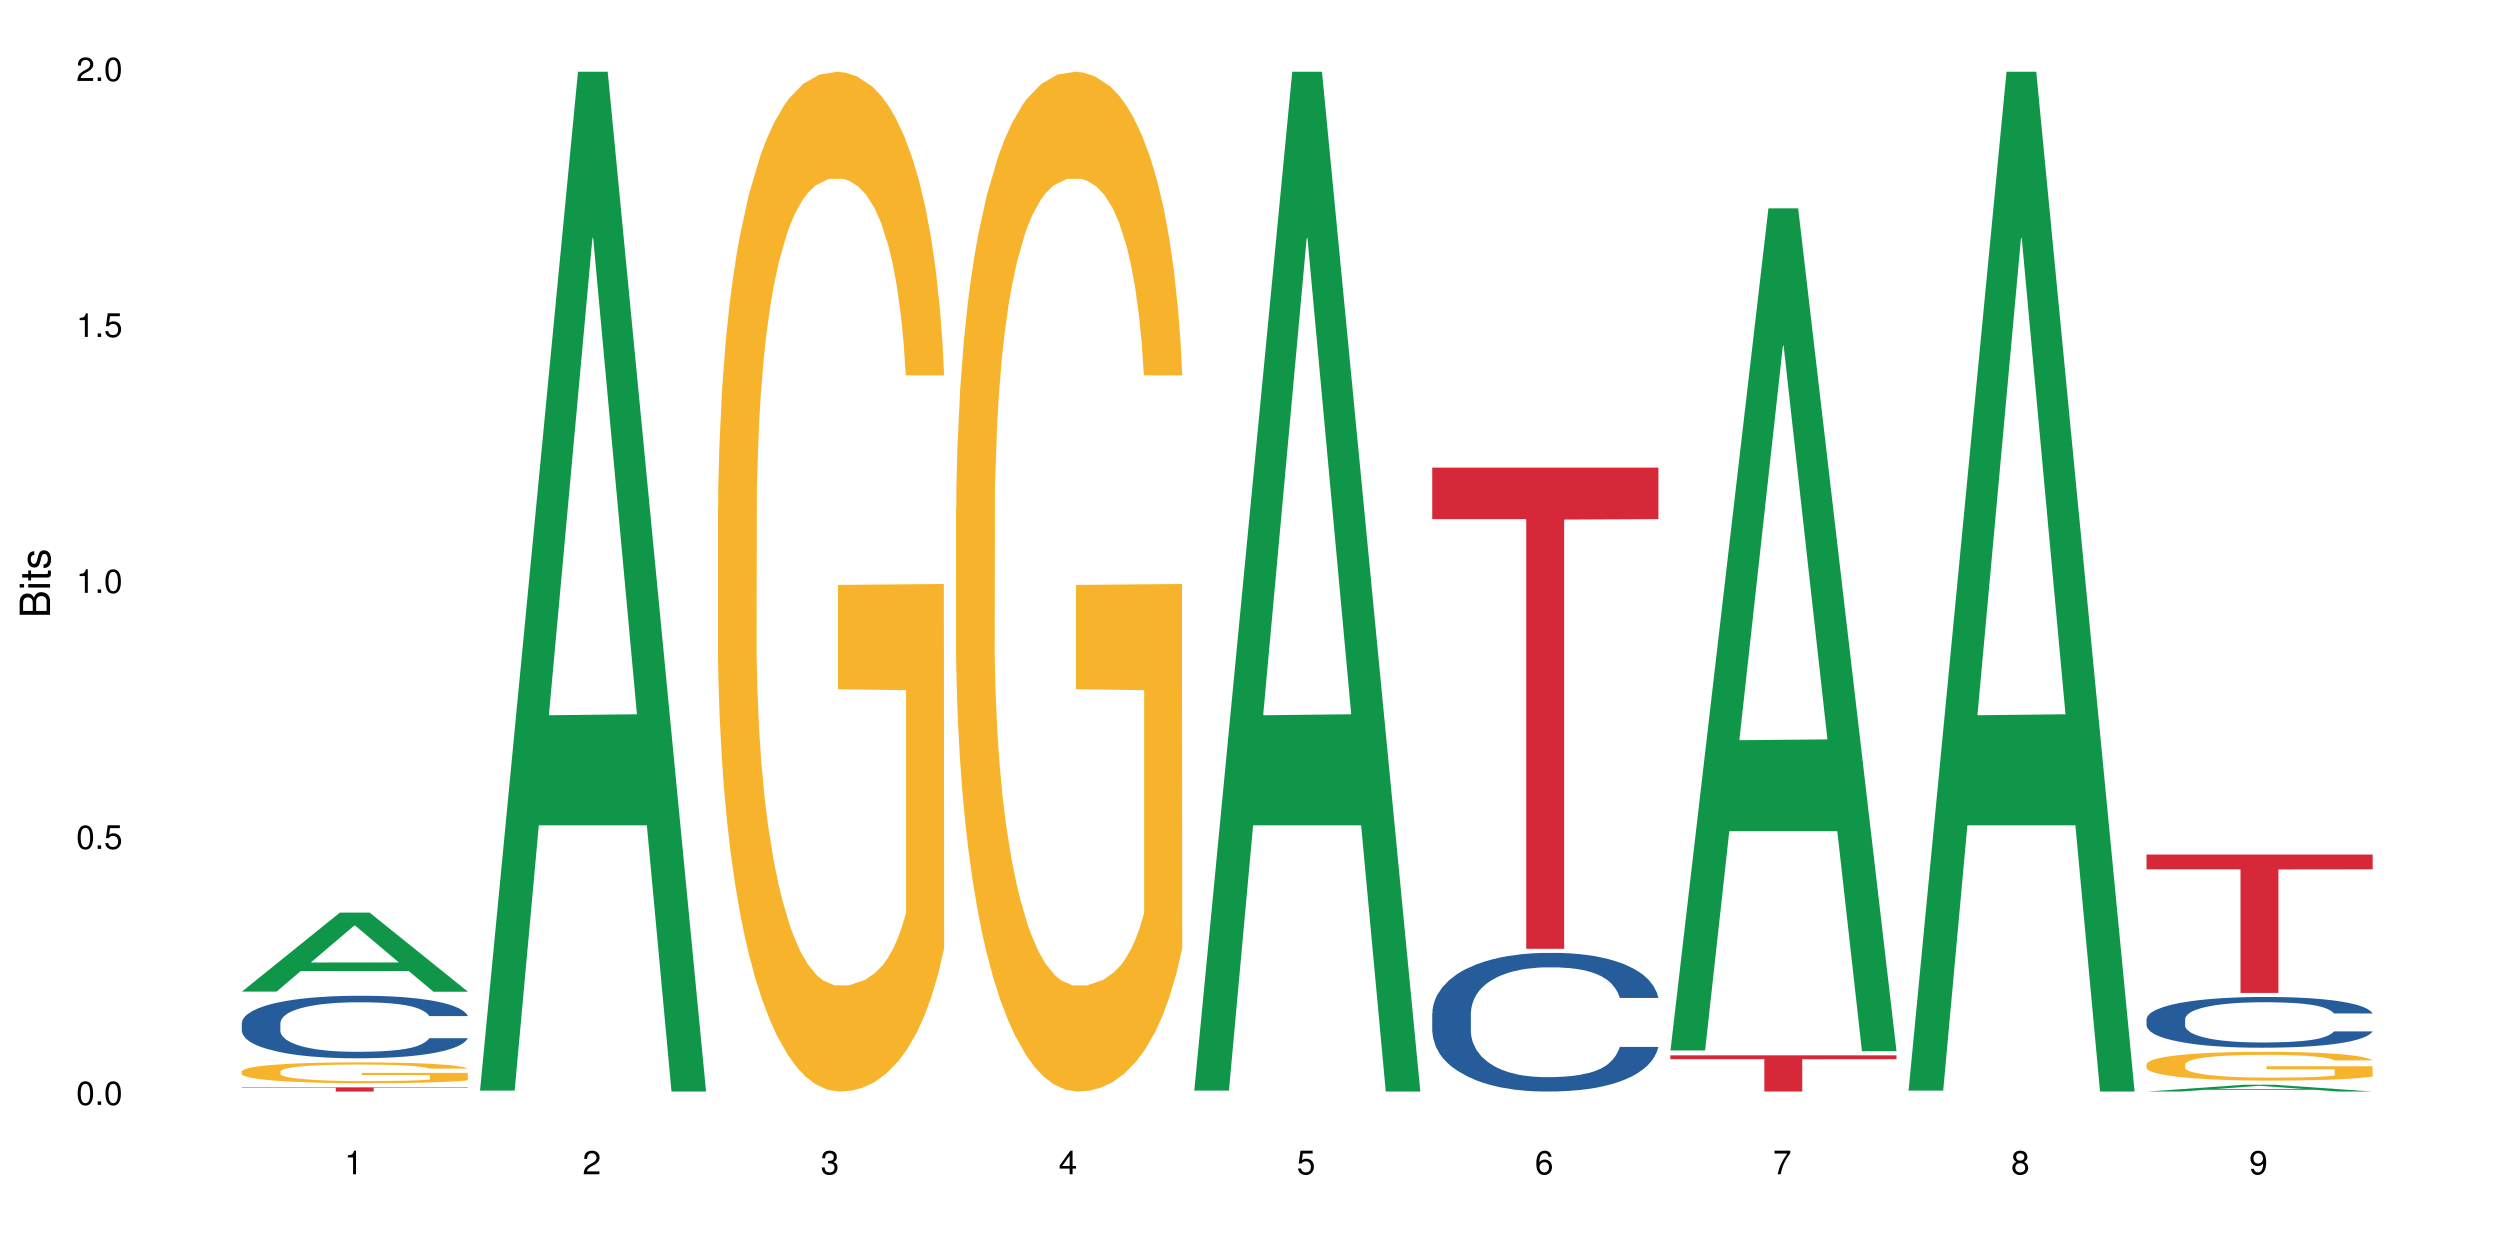 <?xml version="1.0" encoding="UTF-8"?>
<svg xmlns="http://www.w3.org/2000/svg" xmlns:xlink="http://www.w3.org/1999/xlink" width="720pt" height="360pt" viewBox="0 0 720 360" version="1.1">
<defs>
<g>
<symbol overflow="visible" id="glyph0-0">
<path style="stroke:none;" d=""/>
</symbol>
<symbol overflow="visible" id="glyph0-1">
<path style="stroke:none;" d="M 2.641 -6.797 C 2 -6.797 1.422 -6.531 1.078 -6.047 C 0.641 -5.453 0.406 -4.547 0.406 -3.297 C 0.406 -1 1.188 0.219 2.641 0.219 C 4.078 0.219 4.859 -1 4.859 -3.234 C 4.859 -4.562 4.656 -5.438 4.203 -6.047 C 3.844 -6.531 3.281 -6.797 2.641 -6.797 Z M 2.641 -6.047 C 3.547 -6.047 4 -5.125 4 -3.312 C 4 -1.375 3.562 -0.484 2.625 -0.484 C 1.734 -0.484 1.281 -1.422 1.281 -3.281 C 1.281 -5.141 1.734 -6.047 2.641 -6.047 Z M 2.641 -6.047 "/>
</symbol>
<symbol overflow="visible" id="glyph0-2">
<path style="stroke:none;" d="M 1.828 -1 L 0.828 -1 L 0.828 0 L 1.828 0 Z M 1.828 -1 "/>
</symbol>
<symbol overflow="visible" id="glyph0-3">
<path style="stroke:none;" d="M 4.562 -6.797 L 1.062 -6.797 L 0.547 -3.094 L 1.328 -3.094 C 1.719 -3.562 2.047 -3.734 2.578 -3.734 C 3.484 -3.734 4.062 -3.109 4.062 -2.094 C 4.062 -1.125 3.484 -0.531 2.578 -0.531 C 1.828 -0.531 1.375 -0.906 1.188 -1.672 L 0.328 -1.672 C 0.453 -1.109 0.547 -0.844 0.75 -0.594 C 1.125 -0.078 1.828 0.219 2.594 0.219 C 3.969 0.219 4.922 -0.781 4.922 -2.219 C 4.922 -3.562 4.031 -4.484 2.719 -4.484 C 2.25 -4.484 1.859 -4.359 1.469 -4.062 L 1.734 -5.969 L 4.562 -5.969 Z M 4.562 -6.797 "/>
</symbol>
<symbol overflow="visible" id="glyph0-4">
<path style="stroke:none;" d="M 2.484 -4.844 L 2.484 0 L 3.328 0 L 3.328 -6.797 L 2.766 -6.797 C 2.469 -5.75 2.281 -5.609 0.984 -5.453 L 0.984 -4.844 Z M 2.484 -4.844 "/>
</symbol>
<symbol overflow="visible" id="glyph0-5">
<path style="stroke:none;" d="M 4.859 -0.828 L 1.281 -0.828 C 1.359 -1.391 1.672 -1.75 2.5 -2.234 L 3.469 -2.75 C 4.406 -3.266 4.906 -3.969 4.906 -4.812 C 4.906 -5.375 4.672 -5.906 4.266 -6.266 C 3.859 -6.625 3.375 -6.797 2.719 -6.797 C 1.859 -6.797 1.219 -6.5 0.844 -5.922 C 0.609 -5.562 0.5 -5.125 0.484 -4.438 L 1.328 -4.438 C 1.359 -4.906 1.406 -5.188 1.531 -5.406 C 1.75 -5.812 2.188 -6.062 2.703 -6.062 C 3.469 -6.062 4.031 -5.516 4.031 -4.781 C 4.031 -4.25 3.719 -3.797 3.125 -3.438 L 2.234 -2.938 C 0.812 -2.141 0.406 -1.5 0.328 0 L 4.859 0 Z M 4.859 -0.828 "/>
</symbol>
<symbol overflow="visible" id="glyph0-6">
<path style="stroke:none;" d="M 2.125 -3.125 L 2.578 -3.125 C 3.516 -3.125 3.984 -2.703 3.984 -1.891 C 3.984 -1.031 3.469 -0.531 2.578 -0.531 C 1.656 -0.531 1.203 -0.984 1.156 -1.969 L 0.312 -1.969 C 0.344 -1.422 0.438 -1.078 0.609 -0.766 C 0.953 -0.109 1.625 0.219 2.547 0.219 C 3.953 0.219 4.859 -0.609 4.859 -1.906 C 4.859 -2.766 4.516 -3.25 3.703 -3.516 C 4.344 -3.766 4.656 -4.25 4.656 -4.938 C 4.656 -6.109 3.875 -6.797 2.578 -6.797 C 1.203 -6.797 0.484 -6.047 0.453 -4.609 L 1.297 -4.609 C 1.312 -5.016 1.344 -5.25 1.453 -5.453 C 1.641 -5.828 2.062 -6.062 2.594 -6.062 C 3.344 -6.062 3.797 -5.625 3.797 -4.906 C 3.797 -4.422 3.609 -4.141 3.25 -3.984 C 3.016 -3.891 2.719 -3.844 2.125 -3.844 Z M 2.125 -3.125 "/>
</symbol>
<symbol overflow="visible" id="glyph0-7">
<path style="stroke:none;" d="M 3.141 -1.625 L 3.141 0 L 3.984 0 L 3.984 -1.625 L 4.984 -1.625 L 4.984 -2.391 L 3.984 -2.391 L 3.984 -6.797 L 3.359 -6.797 L 0.266 -2.516 L 0.266 -1.625 Z M 3.141 -2.391 L 1 -2.391 L 3.141 -5.359 Z M 3.141 -2.391 "/>
</symbol>
<symbol overflow="visible" id="glyph0-8">
<path style="stroke:none;" d="M 4.781 -5.031 C 4.609 -6.141 3.891 -6.797 2.844 -6.797 C 2.094 -6.797 1.422 -6.438 1.031 -5.828 C 0.609 -5.172 0.406 -4.344 0.406 -3.094 C 0.406 -1.953 0.578 -1.234 0.984 -0.625 C 1.359 -0.078 1.953 0.219 2.703 0.219 C 3.984 0.219 4.922 -0.734 4.922 -2.078 C 4.922 -3.344 4.062 -4.234 2.844 -4.234 C 2.172 -4.234 1.641 -3.969 1.281 -3.469 C 1.281 -5.125 1.828 -6.047 2.797 -6.047 C 3.391 -6.047 3.797 -5.672 3.938 -5.031 Z M 2.734 -3.484 C 3.547 -3.484 4.062 -2.922 4.062 -2 C 4.062 -1.156 3.484 -0.531 2.703 -0.531 C 1.922 -0.531 1.328 -1.188 1.328 -2.047 C 1.328 -2.891 1.906 -3.484 2.734 -3.484 Z M 2.734 -3.484 "/>
</symbol>
<symbol overflow="visible" id="glyph0-9">
<path style="stroke:none;" d="M 4.984 -6.797 L 0.438 -6.797 L 0.438 -5.969 L 4.109 -5.969 C 2.5 -3.656 1.828 -2.234 1.328 0 L 2.219 0 C 2.594 -2.172 3.453 -4.047 4.984 -6.094 Z M 4.984 -6.797 "/>
</symbol>
<symbol overflow="visible" id="glyph0-10">
<path style="stroke:none;" d="M 3.75 -3.578 C 4.453 -4 4.688 -4.344 4.688 -4.984 C 4.688 -6.047 3.844 -6.797 2.641 -6.797 C 1.438 -6.797 0.594 -6.047 0.594 -4.984 C 0.594 -4.359 0.828 -4.016 1.516 -3.578 C 0.734 -3.203 0.359 -2.641 0.359 -1.891 C 0.359 -0.641 1.297 0.219 2.641 0.219 C 3.984 0.219 4.922 -0.641 4.922 -1.875 C 4.922 -2.641 4.531 -3.203 3.75 -3.578 Z M 2.641 -6.047 C 3.359 -6.047 3.812 -5.625 3.812 -4.969 C 3.812 -4.344 3.344 -3.922 2.641 -3.922 C 1.922 -3.922 1.453 -4.344 1.453 -4.984 C 1.453 -5.625 1.922 -6.047 2.641 -6.047 Z M 2.641 -3.203 C 3.484 -3.203 4.062 -2.672 4.062 -1.875 C 4.062 -1.062 3.484 -0.531 2.625 -0.531 C 1.797 -0.531 1.219 -1.078 1.219 -1.875 C 1.219 -2.672 1.797 -3.203 2.641 -3.203 Z M 2.641 -3.203 "/>
</symbol>
<symbol overflow="visible" id="glyph0-11">
<path style="stroke:none;" d="M 0.516 -1.547 C 0.672 -0.438 1.406 0.219 2.438 0.219 C 3.188 0.219 3.859 -0.141 4.266 -0.75 C 4.688 -1.406 4.891 -2.25 4.891 -3.484 C 4.891 -4.625 4.703 -5.359 4.312 -5.953 C 3.938 -6.5 3.344 -6.797 2.594 -6.797 C 1.297 -6.797 0.359 -5.844 0.359 -4.516 C 0.359 -3.25 1.234 -2.344 2.453 -2.344 C 3.094 -2.344 3.562 -2.578 4.016 -3.109 C 4 -1.453 3.469 -0.531 2.5 -0.531 C 1.906 -0.531 1.484 -0.906 1.359 -1.547 Z M 2.578 -6.062 C 3.375 -6.062 3.969 -5.406 3.969 -4.531 C 3.969 -3.688 3.375 -3.094 2.547 -3.094 C 1.734 -3.094 1.234 -3.672 1.234 -4.578 C 1.234 -5.438 1.797 -6.062 2.578 -6.062 Z M 2.578 -6.062 "/>
</symbol>
<symbol overflow="visible" id="glyph1-0">
<path style="stroke:none;" d=""/>
</symbol>
<symbol overflow="visible" id="glyph1-1">
<path style="stroke:none;" d="M 0 -0.953 L 0 -4.891 C 0 -5.719 -0.234 -6.344 -0.734 -6.797 C -1.188 -7.234 -1.812 -7.469 -2.5 -7.469 C -3.547 -7.469 -4.188 -7 -4.625 -5.875 C -4.984 -6.672 -5.641 -7.094 -6.531 -7.094 C -7.156 -7.094 -7.734 -6.859 -8.141 -6.391 C -8.562 -5.938 -8.75 -5.344 -8.75 -4.5 L -8.75 -0.953 Z M -4.984 -2.062 L -7.766 -2.062 L -7.766 -4.219 C -7.766 -4.844 -7.688 -5.203 -7.453 -5.5 C -7.219 -5.812 -6.859 -5.969 -6.375 -5.969 C -5.906 -5.969 -5.531 -5.812 -5.297 -5.5 C -5.062 -5.203 -4.984 -4.844 -4.984 -4.219 Z M -0.984 -2.062 L -4 -2.062 L -4 -4.781 C -4 -5.328 -3.859 -5.688 -3.578 -5.953 C -3.297 -6.219 -2.922 -6.359 -2.484 -6.359 C -2.062 -6.359 -1.688 -6.219 -1.406 -5.953 C -1.109 -5.688 -0.984 -5.328 -0.984 -4.781 Z M -0.984 -2.062 "/>
</symbol>
<symbol overflow="visible" id="glyph1-2">
<path style="stroke:none;" d="M -6.281 -1.797 L -6.281 -0.797 L 0 -0.797 L 0 -1.797 Z M -8.75 -1.797 L -8.75 -0.797 L -7.484 -0.797 L -7.484 -1.797 Z M -8.75 -1.797 "/>
</symbol>
<symbol overflow="visible" id="glyph1-3">
<path style="stroke:none;" d="M -6.281 -3.047 L -6.281 -2.016 L -8.016 -2.016 L -8.016 -1.016 L -6.281 -1.016 L -6.281 -0.172 L -5.469 -0.172 L -5.469 -1.016 L -0.719 -1.016 C -0.078 -1.016 0.281 -1.453 0.281 -2.234 C 0.281 -2.469 0.25 -2.719 0.188 -3.047 L -0.641 -3.047 C -0.609 -2.922 -0.594 -2.766 -0.594 -2.562 C -0.594 -2.141 -0.719 -2.016 -1.156 -2.016 L -5.469 -2.016 L -5.469 -3.047 Z M -6.281 -3.047 "/>
</symbol>
<symbol overflow="visible" id="glyph1-4">
<path style="stroke:none;" d="M -4.531 -5.25 C -5.766 -5.25 -6.469 -4.422 -6.469 -2.969 C -6.469 -1.516 -5.719 -0.562 -4.547 -0.562 C -3.562 -0.562 -3.094 -1.062 -2.734 -2.562 L -2.516 -3.484 C -2.344 -4.188 -2.094 -4.469 -1.625 -4.469 C -1.047 -4.469 -0.641 -3.875 -0.641 -3 C -0.641 -2.453 -0.797 -2 -1.062 -1.75 C -1.25 -1.594 -1.422 -1.531 -1.875 -1.469 L -1.875 -0.406 C -0.422 -0.453 0.281 -1.266 0.281 -2.922 C 0.281 -4.5 -0.5 -5.516 -1.719 -5.516 C -2.656 -5.516 -3.172 -4.984 -3.469 -3.734 L -3.703 -2.766 C -3.891 -1.953 -4.156 -1.609 -4.594 -1.609 C -5.172 -1.609 -5.547 -2.125 -5.547 -2.938 C -5.547 -3.75 -5.203 -4.172 -4.531 -4.203 Z M -4.531 -5.25 "/>
</symbol>
</g>
</defs>
<g id="surface71651">
<rect x="0" y="0" width="720" height="360" style="fill:rgb(100%,100%,100%);fill-opacity:1;stroke:none;"/>
<path style=" stroke:none;fill-rule:nonzero;fill:rgb(6.275%,58.824%,28.235%);fill-opacity:1;" d="M 69.629 285.59 L 69.699 285.57 L 97.887 262.828 L 106.445 262.828 L 134.773 285.613 L 124.82 285.613 L 117.719 279.664 L 86.609 279.664 L 79.652 285.59 L 69.629 285.59 L 89.602 277.203 L 114.867 277.184 L 102.27 266.551 L 102.129 266.527 L 101.992 266.594 L 89.535 277.184 L 89.602 277.203 Z M 69.629 285.59 "/>
<path style=" stroke:none;fill-rule:nonzero;fill:rgb(14.51%,36.078%,60%);fill-opacity:1;" d="M 69.629 294.621 L 69.707 294.605 L 69.707 294.211 L 69.945 293.586 L 70.504 292.797 L 71.059 292.254 L 72.488 291.281 L 74.477 290.344 L 76.539 289.621 L 78.051 289.195 L 79.402 288.863 L 82.5 288.258 L 84.484 287.945 L 86.629 287.664 L 89.25 287.383 L 91.156 287.219 L 95.449 286.957 L 98.625 286.844 L 101.09 286.793 L 106.41 286.793 L 109.59 286.859 L 111.891 286.941 L 114.434 287.07 L 116.578 287.219 L 120.312 287.582 L 123.648 288.043 L 125.16 288.305 L 127.543 288.816 L 129.371 289.309 L 130.641 289.738 L 132.07 290.344 L 133.34 291.086 L 134.293 291.922 L 134.773 292.633 L 123.648 292.633 L 123.094 291.973 L 122.457 291.465 L 121.266 290.789 L 120.074 290.312 L 118.406 289.836 L 116.898 289.523 L 114.832 289.211 L 113.004 289.012 L 111.098 288.863 L 109.27 288.766 L 105.773 288.668 L 101.723 288.668 L 100.215 288.699 L 97.117 288.832 L 95.449 288.945 L 93.066 289.176 L 91.395 289.391 L 89.41 289.719 L 88.059 290 L 86.391 290.426 L 85.199 290.805 L 83.848 291.348 L 83.055 291.758 L 82.34 292.219 L 81.703 292.762 L 81.227 293.34 L 80.91 293.945 L 80.75 294.539 L 80.75 297.09 L 80.91 297.68 L 81.309 298.371 L 82.34 299.375 L 83.848 300.246 L 85.598 300.938 L 87.266 301.43 L 88.219 301.66 L 89.488 301.922 L 91.477 302.254 L 94.336 302.582 L 96.004 302.711 L 98.547 302.844 L 101.168 302.91 L 104.664 302.91 L 107.762 302.844 L 109.828 302.762 L 111.973 302.629 L 114.91 302.352 L 116.738 302.086 L 118.328 301.773 L 119.52 301.461 L 120.312 301.199 L 121.504 300.691 L 122.457 300.129 L 123.172 299.555 L 123.648 298.996 L 134.773 298.996 L 134.293 299.652 L 133.578 300.297 L 132.863 300.773 L 131.754 301.348 L 130.48 301.855 L 128.656 302.434 L 127.145 302.812 L 125.16 303.223 L 123.332 303.535 L 121.348 303.812 L 118.406 304.145 L 116.5 304.309 L 114.434 304.457 L 111.973 304.586 L 108.875 304.703 L 105.535 304.77 L 102.438 304.785 L 99.102 304.75 L 96.641 304.688 L 93.383 304.539 L 89.332 304.242 L 86.391 303.93 L 84.086 303.617 L 82.102 303.289 L 79.879 302.844 L 77.016 302.121 L 75.27 301.562 L 74.078 301.102 L 72.727 300.461 L 71.773 299.883 L 70.66 298.961 L 69.867 297.797 L 69.629 296.891 Z M 69.629 294.621 "/>
<path style=" stroke:none;fill-rule:nonzero;fill:rgb(96.863%,70.196%,16.863%);fill-opacity:1;" d="M 69.629 308.539 L 69.707 308.531 L 69.707 308.422 L 70.027 308.176 L 70.82 307.836 L 71.855 307.555 L 72.965 307.336 L 73.68 307.223 L 74.871 307.055 L 75.906 306.938 L 78.527 306.688 L 81.863 306.457 L 83.691 306.359 L 85.758 306.266 L 88.695 306.16 L 90.047 306.125 L 94.176 306.035 L 98.863 305.98 L 104.027 305.965 L 106.41 305.969 L 109.668 305.992 L 114.117 306.051 L 116.66 306.105 L 118.645 306.16 L 120.711 306.234 L 123.254 306.344 L 125.637 306.477 L 127.543 306.605 L 129.449 306.77 L 131.039 306.945 L 132.387 307.141 L 133.578 307.371 L 134.293 307.562 L 134.773 307.754 L 123.73 307.754 L 123.094 307.562 L 122.379 307.414 L 121.188 307.23 L 119.996 307.102 L 118.805 306.996 L 116.578 306.852 L 114.672 306.766 L 112.289 306.688 L 109.984 306.641 L 107.363 306.605 L 105.773 306.594 L 101.566 306.594 L 97.75 306.633 L 95.527 306.68 L 93.938 306.723 L 91.715 306.805 L 90.363 306.871 L 89.57 306.914 L 87.188 307.082 L 85.598 307.238 L 84.723 307.344 L 83.609 307.508 L 82.816 307.656 L 81.941 307.875 L 81.465 308.039 L 80.832 308.414 L 80.75 309.398 L 80.988 309.609 L 81.465 309.832 L 82.102 310.031 L 83.055 310.238 L 84.008 310.398 L 85.676 310.613 L 87.105 310.754 L 88.219 310.848 L 90.363 310.996 L 91.238 311.047 L 93.305 311.145 L 95.449 311.223 L 98.07 311.289 L 100.055 311.32 L 103.234 311.348 L 107.285 311.348 L 112.051 311.316 L 115.07 311.273 L 117.137 311.227 L 118.484 311.188 L 120.152 311.129 L 121.348 311.074 L 122.457 311.016 L 123.809 310.922 L 123.809 309.609 L 104.188 309.602 L 104.188 308.988 L 134.691 308.984 L 134.773 311.129 L 133.102 311.277 L 131.039 311.418 L 129.051 311.531 L 126.984 311.621 L 124.047 311.727 L 121.664 311.793 L 118.008 311.871 L 114.672 311.918 L 111.176 311.953 L 108.078 311.969 L 104.426 311.973 L 101.168 311.965 L 97.672 311.93 L 94.891 311.887 L 92.352 311.832 L 89.809 311.762 L 86.629 311.645 L 84.562 311.551 L 82.418 311.438 L 80.273 311.301 L 78.367 311.152 L 77.098 311.035 L 75.824 310.902 L 74.477 310.738 L 73.203 310.551 L 72.25 310.383 L 71.379 310.191 L 70.742 310.008 L 70.105 309.762 L 69.789 309.566 L 69.629 309.395 Z M 69.629 308.539 "/>
<path style=" stroke:none;fill-rule:nonzero;fill:rgb(83.922%,15.686%,22.353%);fill-opacity:1;" d="M 69.629 313.152 L 134.773 313.152 L 134.773 313.285 L 107.621 313.285 L 107.621 314.371 L 96.699 314.371 L 96.699 313.285 L 69.629 313.285 Z M 69.629 313.152 "/>
<path style=" stroke:none;fill-rule:nonzero;fill:rgb(6.275%,58.824%,28.235%);fill-opacity:1;" d="M 138.199 314.094 L 138.27 313.82 L 166.457 20.664 L 175.016 20.664 L 203.344 314.371 L 193.391 314.371 L 186.293 237.703 L 155.18 237.703 L 148.223 314.094 L 138.199 314.094 L 158.176 205.988 L 183.438 205.711 L 170.84 68.648 L 170.703 68.375 L 170.562 69.199 L 158.105 205.711 L 158.176 205.988 Z M 138.199 314.094 "/>
<path style=" stroke:none;fill-rule:nonzero;fill:rgb(96.863%,70.196%,16.863%);fill-opacity:1;" d="M 206.77 146.461 L 206.852 146.191 L 206.852 140.828 L 207.168 128.758 L 207.961 112.129 L 208.996 98.449 L 210.105 87.719 L 210.82 82.086 L 212.016 74.039 L 213.047 68.141 L 215.668 56.07 L 219.004 44.805 L 220.832 39.977 L 222.898 35.414 L 225.836 30.32 L 227.188 28.441 L 231.316 24.148 L 236.004 21.469 L 241.168 20.664 L 243.551 20.93 L 246.809 22.004 L 251.258 24.953 L 253.801 27.637 L 255.785 30.32 L 257.852 33.805 L 260.395 39.172 L 262.777 45.609 L 264.684 52.047 L 266.59 60.094 L 268.18 68.676 L 269.531 78.062 L 270.723 89.328 L 271.438 98.715 L 271.914 108.105 L 260.871 108.105 L 260.234 98.715 L 259.52 91.477 L 258.328 82.625 L 257.137 76.188 L 255.945 71.09 L 253.723 64.117 L 251.812 59.824 L 249.43 56.07 L 247.129 53.656 L 244.504 52.047 L 242.918 51.508 L 238.707 51.508 L 234.895 53.387 L 232.668 55.531 L 231.078 57.68 L 228.855 61.703 L 227.504 64.922 L 226.711 67.066 L 224.328 75.383 L 222.738 82.891 L 221.863 87.988 L 220.754 96.035 L 219.957 103.277 L 219.086 114.004 L 218.609 122.051 L 217.973 140.293 L 217.891 188.574 L 218.133 198.766 L 218.609 209.762 L 219.242 219.418 L 220.195 229.609 L 221.148 237.391 L 222.816 247.852 L 224.246 254.824 L 225.359 259.383 L 227.504 266.625 L 228.379 269.039 L 230.445 273.867 L 232.59 277.625 L 235.211 280.844 L 237.195 282.453 L 240.375 283.793 L 244.426 283.793 L 249.191 282.184 L 252.211 280.039 L 254.277 277.891 L 255.629 276.016 L 257.297 273.062 L 258.488 270.383 L 259.598 267.43 L 260.949 262.871 L 260.949 198.766 L 241.328 198.496 L 241.328 168.457 L 271.832 168.188 L 271.914 273.062 L 270.246 280.305 L 268.18 287.281 L 266.191 292.645 L 264.129 297.203 L 261.188 302.301 L 258.805 305.52 L 255.152 309.273 L 251.812 311.688 L 248.32 313.297 L 245.219 314.102 L 241.566 314.371 L 238.309 313.836 L 234.812 312.227 L 232.031 310.078 L 229.492 307.398 L 226.949 303.91 L 223.77 298.277 L 221.707 293.719 L 219.562 288.086 L 217.414 281.379 L 215.508 274.137 L 214.238 268.504 L 212.969 262.066 L 211.617 254.02 L 210.344 244.898 L 209.391 236.586 L 208.52 227.195 L 207.883 218.344 L 207.246 206.277 L 206.93 196.621 L 206.77 188.305 Z M 206.77 146.461 "/>
<path style=" stroke:none;fill-rule:nonzero;fill:rgb(96.863%,70.196%,16.863%);fill-opacity:1;" d="M 275.34 146.461 L 275.422 146.191 L 275.422 140.828 L 275.738 128.758 L 276.531 112.129 L 277.566 98.449 L 278.68 87.719 L 279.395 82.086 L 280.586 74.039 L 281.617 68.141 L 284.238 56.07 L 287.574 44.805 L 289.402 39.977 L 291.469 35.414 L 294.406 30.32 L 295.758 28.441 L 299.891 24.148 L 304.574 21.469 L 309.738 20.664 L 312.121 20.93 L 315.379 22.004 L 319.828 24.953 L 322.371 27.637 L 324.355 30.32 L 326.422 33.805 L 328.965 39.172 L 331.348 45.609 L 333.254 52.047 L 335.16 60.094 L 336.75 68.676 L 338.102 78.062 L 339.293 89.328 L 340.008 98.715 L 340.484 108.105 L 329.441 108.105 L 328.805 98.715 L 328.09 91.477 L 326.898 82.625 L 325.707 76.188 L 324.516 71.09 L 322.293 64.117 L 320.387 59.824 L 318 56.07 L 315.699 53.656 L 313.078 52.047 L 311.488 51.508 L 307.277 51.508 L 303.465 53.387 L 301.238 55.531 L 299.652 57.68 L 297.426 61.703 L 296.074 64.922 L 295.281 67.066 L 292.898 75.383 L 291.309 82.891 L 290.434 87.988 L 289.324 96.035 L 288.527 103.277 L 287.656 114.004 L 287.18 122.051 L 286.543 140.293 L 286.465 188.574 L 286.703 198.766 L 287.18 209.762 L 287.812 219.418 L 288.766 229.609 L 289.719 237.391 L 291.387 247.852 L 292.82 254.824 L 293.93 259.383 L 296.074 266.625 L 296.949 269.039 L 299.016 273.867 L 301.16 277.625 L 303.781 280.844 L 305.766 282.453 L 308.945 283.793 L 312.996 283.793 L 317.762 282.184 L 320.781 280.039 L 322.848 277.891 L 324.199 276.016 L 325.867 273.062 L 327.059 270.383 L 328.172 267.43 L 329.52 262.871 L 329.52 198.766 L 309.898 198.496 L 309.898 168.457 L 340.402 168.188 L 340.484 273.062 L 338.816 280.305 L 336.75 287.281 L 334.766 292.645 L 332.699 297.203 L 329.758 302.301 L 327.375 305.52 L 323.723 309.273 L 320.387 311.688 L 316.891 313.297 L 313.793 314.102 L 310.137 314.371 L 306.879 313.836 L 303.383 312.227 L 300.605 310.078 L 298.062 307.398 L 295.52 303.91 L 292.344 298.277 L 290.277 293.719 L 288.133 288.086 L 285.988 281.379 L 284.078 274.137 L 282.809 268.504 L 281.539 262.066 L 280.188 254.02 L 278.918 244.898 L 277.965 236.586 L 277.09 227.195 L 276.453 218.344 L 275.816 206.277 L 275.5 196.621 L 275.34 188.305 Z M 275.34 146.461 "/>
<path style=" stroke:none;fill-rule:nonzero;fill:rgb(6.275%,58.824%,28.235%);fill-opacity:1;" d="M 343.914 314.094 L 343.98 313.82 L 372.168 20.664 L 380.73 20.664 L 409.055 314.371 L 399.102 314.371 L 392.004 237.703 L 360.895 237.703 L 353.934 314.094 L 343.914 314.094 L 363.887 205.988 L 389.148 205.711 L 376.555 68.648 L 376.414 68.375 L 376.273 69.199 L 363.816 205.711 L 363.887 205.988 Z M 343.914 314.094 "/>
<path style=" stroke:none;fill-rule:nonzero;fill:rgb(14.51%,36.078%,60%);fill-opacity:1;" d="M 412.484 291.816 L 412.562 291.777 L 412.562 290.902 L 412.801 289.516 L 413.355 287.762 L 413.914 286.559 L 415.344 284.406 L 417.328 282.324 L 419.395 280.719 L 420.902 279.77 L 422.254 279.039 L 425.352 277.691 L 427.34 276.996 L 429.484 276.375 L 432.105 275.754 L 434.012 275.391 L 438.301 274.805 L 441.48 274.551 L 443.941 274.441 L 449.266 274.441 L 452.441 274.586 L 454.746 274.77 L 457.289 275.062 L 459.434 275.391 L 463.168 276.191 L 466.504 277.215 L 468.012 277.801 L 470.395 278.93 L 472.223 280.027 L 473.492 280.973 L 474.926 282.324 L 476.195 283.969 L 477.148 285.828 L 477.625 287.398 L 466.504 287.398 L 465.945 285.938 L 465.312 284.809 L 464.121 283.309 L 462.93 282.25 L 461.262 281.195 L 459.75 280.5 L 457.684 279.805 L 455.859 279.367 L 453.953 279.039 L 452.125 278.82 L 448.629 278.602 L 444.578 278.602 L 443.066 278.676 L 439.969 278.969 L 438.301 279.223 L 435.918 279.734 L 434.25 280.207 L 432.266 280.938 L 430.914 281.559 L 429.246 282.508 L 428.055 283.348 L 426.703 284.551 L 425.91 285.465 L 425.195 286.484 L 424.559 287.691 L 424.082 288.969 L 423.762 290.316 L 423.605 291.633 L 423.605 297.289 L 423.762 298.602 L 424.16 300.137 L 425.195 302.363 L 426.703 304.297 L 428.449 305.828 L 430.117 306.926 L 431.07 307.438 L 432.344 308.02 L 434.328 308.75 L 437.188 309.48 L 438.859 309.773 L 441.398 310.062 L 444.02 310.211 L 447.516 310.211 L 450.613 310.062 L 452.68 309.883 L 454.824 309.59 L 457.766 308.969 L 459.59 308.387 L 461.18 307.691 L 462.371 306.996 L 463.168 306.414 L 464.359 305.281 L 465.312 304.043 L 466.027 302.766 L 466.504 301.523 L 477.625 301.523 L 477.148 302.984 L 476.434 304.406 L 475.719 305.465 L 474.605 306.742 L 473.336 307.875 L 471.508 309.152 L 470 309.992 L 468.012 310.902 L 466.184 311.598 L 464.199 312.219 L 461.262 312.945 L 459.352 313.312 L 457.289 313.641 L 454.824 313.934 L 451.727 314.188 L 448.391 314.336 L 445.293 314.371 L 441.957 314.297 L 439.492 314.152 L 436.234 313.824 L 432.184 313.168 L 429.246 312.473 L 426.941 311.777 L 424.957 311.051 L 422.73 310.062 L 419.871 308.457 L 418.125 307.219 L 416.93 306.195 L 415.582 304.773 L 414.629 303.492 L 413.516 301.449 L 412.723 298.859 L 412.484 296.852 Z M 412.484 291.816 "/>
<path style=" stroke:none;fill-rule:nonzero;fill:rgb(83.922%,15.686%,22.353%);fill-opacity:1;" d="M 412.484 134.672 L 477.625 134.672 L 477.625 149.504 L 450.477 149.637 L 450.477 273.262 L 439.555 273.262 L 439.555 149.766 L 439.395 149.504 L 412.484 149.504 Z M 412.484 134.672 "/>
<path style=" stroke:none;fill-rule:nonzero;fill:rgb(6.275%,58.824%,28.235%);fill-opacity:1;" d="M 481.055 302.527 L 481.125 302.297 L 509.309 59.996 L 517.871 59.996 L 546.195 302.754 L 536.242 302.754 L 529.145 239.387 L 498.035 239.387 L 491.074 302.527 L 481.055 302.527 L 501.027 213.172 L 526.293 212.945 L 513.695 99.656 L 513.555 99.43 L 513.414 100.113 L 500.957 212.945 L 501.027 213.172 Z M 481.055 302.527 "/>
<path style=" stroke:none;fill-rule:nonzero;fill:rgb(83.922%,15.686%,22.353%);fill-opacity:1;" d="M 481.055 303.934 L 546.195 303.934 L 546.195 305.051 L 519.047 305.062 L 519.047 314.371 L 508.125 314.371 L 508.125 305.07 L 507.965 305.051 L 481.055 305.051 Z M 481.055 303.934 "/>
<path style=" stroke:none;fill-rule:nonzero;fill:rgb(6.275%,58.824%,28.235%);fill-opacity:1;" d="M 549.625 314.094 L 549.695 313.82 L 577.879 20.664 L 586.441 20.664 L 614.766 314.371 L 604.812 314.371 L 597.715 237.703 L 566.605 237.703 L 559.645 314.094 L 549.625 314.094 L 569.598 205.988 L 594.863 205.711 L 582.266 68.648 L 582.125 68.375 L 581.988 69.199 L 569.527 205.711 L 569.598 205.988 Z M 549.625 314.094 "/>
<path style=" stroke:none;fill-rule:nonzero;fill:rgb(6.275%,58.824%,28.235%);fill-opacity:1;" d="M 618.195 314.367 L 618.266 314.367 L 646.449 312.395 L 655.012 312.395 L 683.336 314.371 L 673.383 314.371 L 666.285 313.855 L 635.176 313.855 L 628.215 314.367 L 618.195 314.367 L 638.168 313.641 L 663.434 313.641 L 650.836 312.715 L 650.695 312.715 L 650.559 312.719 L 638.098 313.641 L 638.168 313.641 Z M 618.195 314.367 "/>
<path style=" stroke:none;fill-rule:nonzero;fill:rgb(14.51%,36.078%,60%);fill-opacity:1;" d="M 618.195 293.492 L 618.273 293.48 L 618.273 293.16 L 618.512 292.652 L 619.07 292.012 L 619.625 291.57 L 621.055 290.781 L 623.039 290.023 L 625.105 289.434 L 626.617 289.086 L 627.965 288.82 L 631.062 288.328 L 633.051 288.074 L 635.195 287.848 L 637.816 287.617 L 639.723 287.484 L 644.012 287.273 L 647.191 287.18 L 649.652 287.137 L 654.977 287.137 L 658.152 287.191 L 660.457 287.258 L 663 287.367 L 665.145 287.484 L 668.879 287.777 L 672.215 288.152 L 673.723 288.367 L 676.109 288.781 L 677.934 289.18 L 679.207 289.527 L 680.637 290.023 L 681.906 290.621 L 682.859 291.305 L 683.336 291.879 L 672.215 291.879 L 671.66 291.344 L 671.023 290.93 L 669.832 290.383 L 668.641 289.996 L 666.973 289.609 L 665.461 289.355 L 663.398 289.102 L 661.57 288.941 L 659.664 288.82 L 657.836 288.742 L 654.34 288.66 L 650.289 288.66 L 648.781 288.688 L 645.684 288.793 L 644.012 288.887 L 641.629 289.074 L 639.961 289.246 L 637.977 289.516 L 636.625 289.742 L 634.957 290.09 L 633.766 290.395 L 632.414 290.836 L 631.621 291.172 L 630.906 291.543 L 630.27 291.984 L 629.793 292.453 L 629.477 292.945 L 629.316 293.426 L 629.316 295.496 L 629.477 295.977 L 629.871 296.535 L 630.906 297.352 L 632.414 298.059 L 634.164 298.621 L 635.832 299.02 L 636.785 299.207 L 638.055 299.422 L 640.043 299.688 L 642.902 299.953 L 644.57 300.062 L 647.113 300.168 L 649.734 300.223 L 653.23 300.223 L 656.328 300.168 L 658.391 300.102 L 660.539 299.996 L 663.477 299.766 L 665.305 299.555 L 666.895 299.301 L 668.086 299.047 L 668.879 298.832 L 670.07 298.418 L 671.023 297.965 L 671.738 297.496 L 672.215 297.043 L 683.336 297.043 L 682.859 297.578 L 682.145 298.098 L 681.43 298.484 L 680.316 298.953 L 679.047 299.367 L 677.219 299.836 L 675.711 300.141 L 673.723 300.477 L 671.898 300.73 L 669.91 300.957 L 666.973 301.223 L 665.066 301.355 L 663 301.477 L 660.539 301.582 L 657.438 301.676 L 654.102 301.73 L 651.004 301.742 L 647.668 301.715 L 645.203 301.664 L 641.949 301.543 L 637.895 301.301 L 634.957 301.051 L 632.652 300.797 L 630.668 300.527 L 628.441 300.168 L 625.582 299.582 L 623.836 299.125 L 622.645 298.754 L 621.293 298.23 L 620.34 297.766 L 619.227 297.016 L 618.434 296.07 L 618.195 295.336 Z M 618.195 293.492 "/>
<path style=" stroke:none;fill-rule:nonzero;fill:rgb(96.863%,70.196%,16.863%);fill-opacity:1;" d="M 618.195 306.473 L 618.273 306.465 L 618.273 306.316 L 618.594 305.973 L 619.387 305.504 L 620.418 305.117 L 621.531 304.816 L 622.246 304.656 L 623.438 304.43 L 624.473 304.262 L 627.094 303.922 L 630.43 303.605 L 632.258 303.469 L 634.32 303.34 L 637.262 303.195 L 638.613 303.141 L 642.742 303.02 L 647.43 302.945 L 652.594 302.922 L 654.977 302.93 L 658.234 302.961 L 662.684 303.043 L 665.223 303.121 L 667.211 303.195 L 669.277 303.293 L 671.816 303.445 L 674.203 303.625 L 676.109 303.809 L 678.016 304.035 L 679.602 304.277 L 680.953 304.543 L 682.145 304.859 L 682.859 305.125 L 683.336 305.391 L 672.293 305.391 L 671.66 305.125 L 670.945 304.922 L 669.754 304.672 L 668.562 304.488 L 667.371 304.348 L 665.145 304.148 L 663.238 304.027 L 660.855 303.922 L 658.551 303.855 L 655.93 303.809 L 654.34 303.793 L 650.129 303.793 L 646.316 303.848 L 644.094 303.906 L 642.504 303.969 L 640.281 304.082 L 638.93 304.172 L 638.133 304.234 L 635.75 304.469 L 634.164 304.68 L 633.289 304.824 L 632.176 305.051 L 631.383 305.254 L 630.508 305.559 L 630.031 305.785 L 629.395 306.301 L 629.316 307.664 L 629.555 307.949 L 630.031 308.262 L 630.668 308.535 L 631.621 308.82 L 632.574 309.039 L 634.242 309.336 L 635.672 309.531 L 636.785 309.66 L 638.93 309.867 L 639.805 309.934 L 641.867 310.07 L 644.012 310.176 L 646.637 310.266 L 648.621 310.312 L 651.797 310.352 L 655.852 310.352 L 660.617 310.305 L 663.637 310.246 L 665.699 310.184 L 667.051 310.133 L 668.719 310.047 L 669.91 309.973 L 671.023 309.891 L 672.375 309.762 L 672.375 307.949 L 652.754 307.941 L 652.754 307.094 L 683.258 307.086 L 683.336 310.047 L 681.668 310.254 L 679.602 310.449 L 677.617 310.602 L 675.551 310.73 L 672.613 310.875 L 670.23 310.965 L 666.574 311.07 L 663.238 311.137 L 659.742 311.184 L 656.645 311.207 L 652.992 311.215 L 649.734 311.199 L 646.238 311.152 L 643.457 311.094 L 640.914 311.016 L 638.375 310.918 L 635.195 310.758 L 633.129 310.629 L 630.984 310.473 L 628.84 310.281 L 626.934 310.078 L 625.664 309.918 L 624.391 309.738 L 623.039 309.512 L 621.77 309.254 L 620.816 309.02 L 619.941 308.754 L 619.309 308.504 L 618.672 308.164 L 618.355 307.891 L 618.195 307.656 Z M 618.195 306.473 "/>
<path style=" stroke:none;fill-rule:nonzero;fill:rgb(83.922%,15.686%,22.353%);fill-opacity:1;" d="M 618.195 246.098 L 683.336 246.098 L 683.336 250.367 L 656.188 250.402 L 656.188 285.957 L 645.266 285.957 L 645.266 250.441 L 645.105 250.367 L 618.195 250.367 Z M 618.195 246.098 "/>
<g style="fill:rgb(0%,0%,0%);fill-opacity:1;">
  <use xlink:href="#glyph0-1" x="21.957" y="318.198"/>
  <use xlink:href="#glyph0-2" x="27.291" y="318.198"/>
  <use xlink:href="#glyph0-1" x="29.958" y="318.198"/>
</g>
<g style="fill:rgb(0%,0%,0%);fill-opacity:1;">
  <use xlink:href="#glyph0-1" x="21.957" y="244.476"/>
  <use xlink:href="#glyph0-2" x="27.291" y="244.476"/>
  <use xlink:href="#glyph0-3" x="29.958" y="244.476"/>
</g>
<g style="fill:rgb(0%,0%,0%);fill-opacity:1;">
  <use xlink:href="#glyph0-4" x="21.957" y="170.753"/>
  <use xlink:href="#glyph0-2" x="27.291" y="170.753"/>
  <use xlink:href="#glyph0-1" x="29.958" y="170.753"/>
</g>
<g style="fill:rgb(0%,0%,0%);fill-opacity:1;">
  <use xlink:href="#glyph0-4" x="21.957" y="97.034"/>
  <use xlink:href="#glyph0-2" x="27.291" y="97.034"/>
  <use xlink:href="#glyph0-3" x="29.958" y="97.034"/>
</g>
<g style="fill:rgb(0%,0%,0%);fill-opacity:1;">
  <use xlink:href="#glyph0-5" x="21.957" y="23.312"/>
  <use xlink:href="#glyph0-2" x="27.291" y="23.312"/>
  <use xlink:href="#glyph0-1" x="29.958" y="23.312"/>
</g>
<g style="fill:rgb(0%,0%,0%);fill-opacity:1;">
  <use xlink:href="#glyph0-4" x="99.199" y="338.19"/>
</g>
<g style="fill:rgb(0%,0%,0%);fill-opacity:1;">
  <use xlink:href="#glyph0-5" x="167.77" y="338.19"/>
</g>
<g style="fill:rgb(0%,0%,0%);fill-opacity:1;">
  <use xlink:href="#glyph0-6" x="236.344" y="338.19"/>
</g>
<g style="fill:rgb(0%,0%,0%);fill-opacity:1;">
  <use xlink:href="#glyph0-7" x="304.914" y="338.19"/>
</g>
<g style="fill:rgb(0%,0%,0%);fill-opacity:1;">
  <use xlink:href="#glyph0-3" x="373.484" y="338.19"/>
</g>
<g style="fill:rgb(0%,0%,0%);fill-opacity:1;">
  <use xlink:href="#glyph0-8" x="442.055" y="338.19"/>
</g>
<g style="fill:rgb(0%,0%,0%);fill-opacity:1;">
  <use xlink:href="#glyph0-9" x="510.625" y="338.19"/>
</g>
<g style="fill:rgb(0%,0%,0%);fill-opacity:1;">
  <use xlink:href="#glyph0-10" x="579.195" y="338.19"/>
</g>
<g style="fill:rgb(0%,0%,0%);fill-opacity:1;">
  <use xlink:href="#glyph0-11" x="647.766" y="338.19"/>
</g>
<g style="fill:rgb(0%,0%,0%);fill-opacity:1;">
  <use xlink:href="#glyph1-1" x="14.412" y="178.016"/>
  <use xlink:href="#glyph1-2" x="14.412" y="170.012"/>
  <use xlink:href="#glyph1-3" x="14.412" y="167.348"/>
  <use xlink:href="#glyph1-4" x="14.412" y="164.012"/>
</g>
</g>
</svg>
